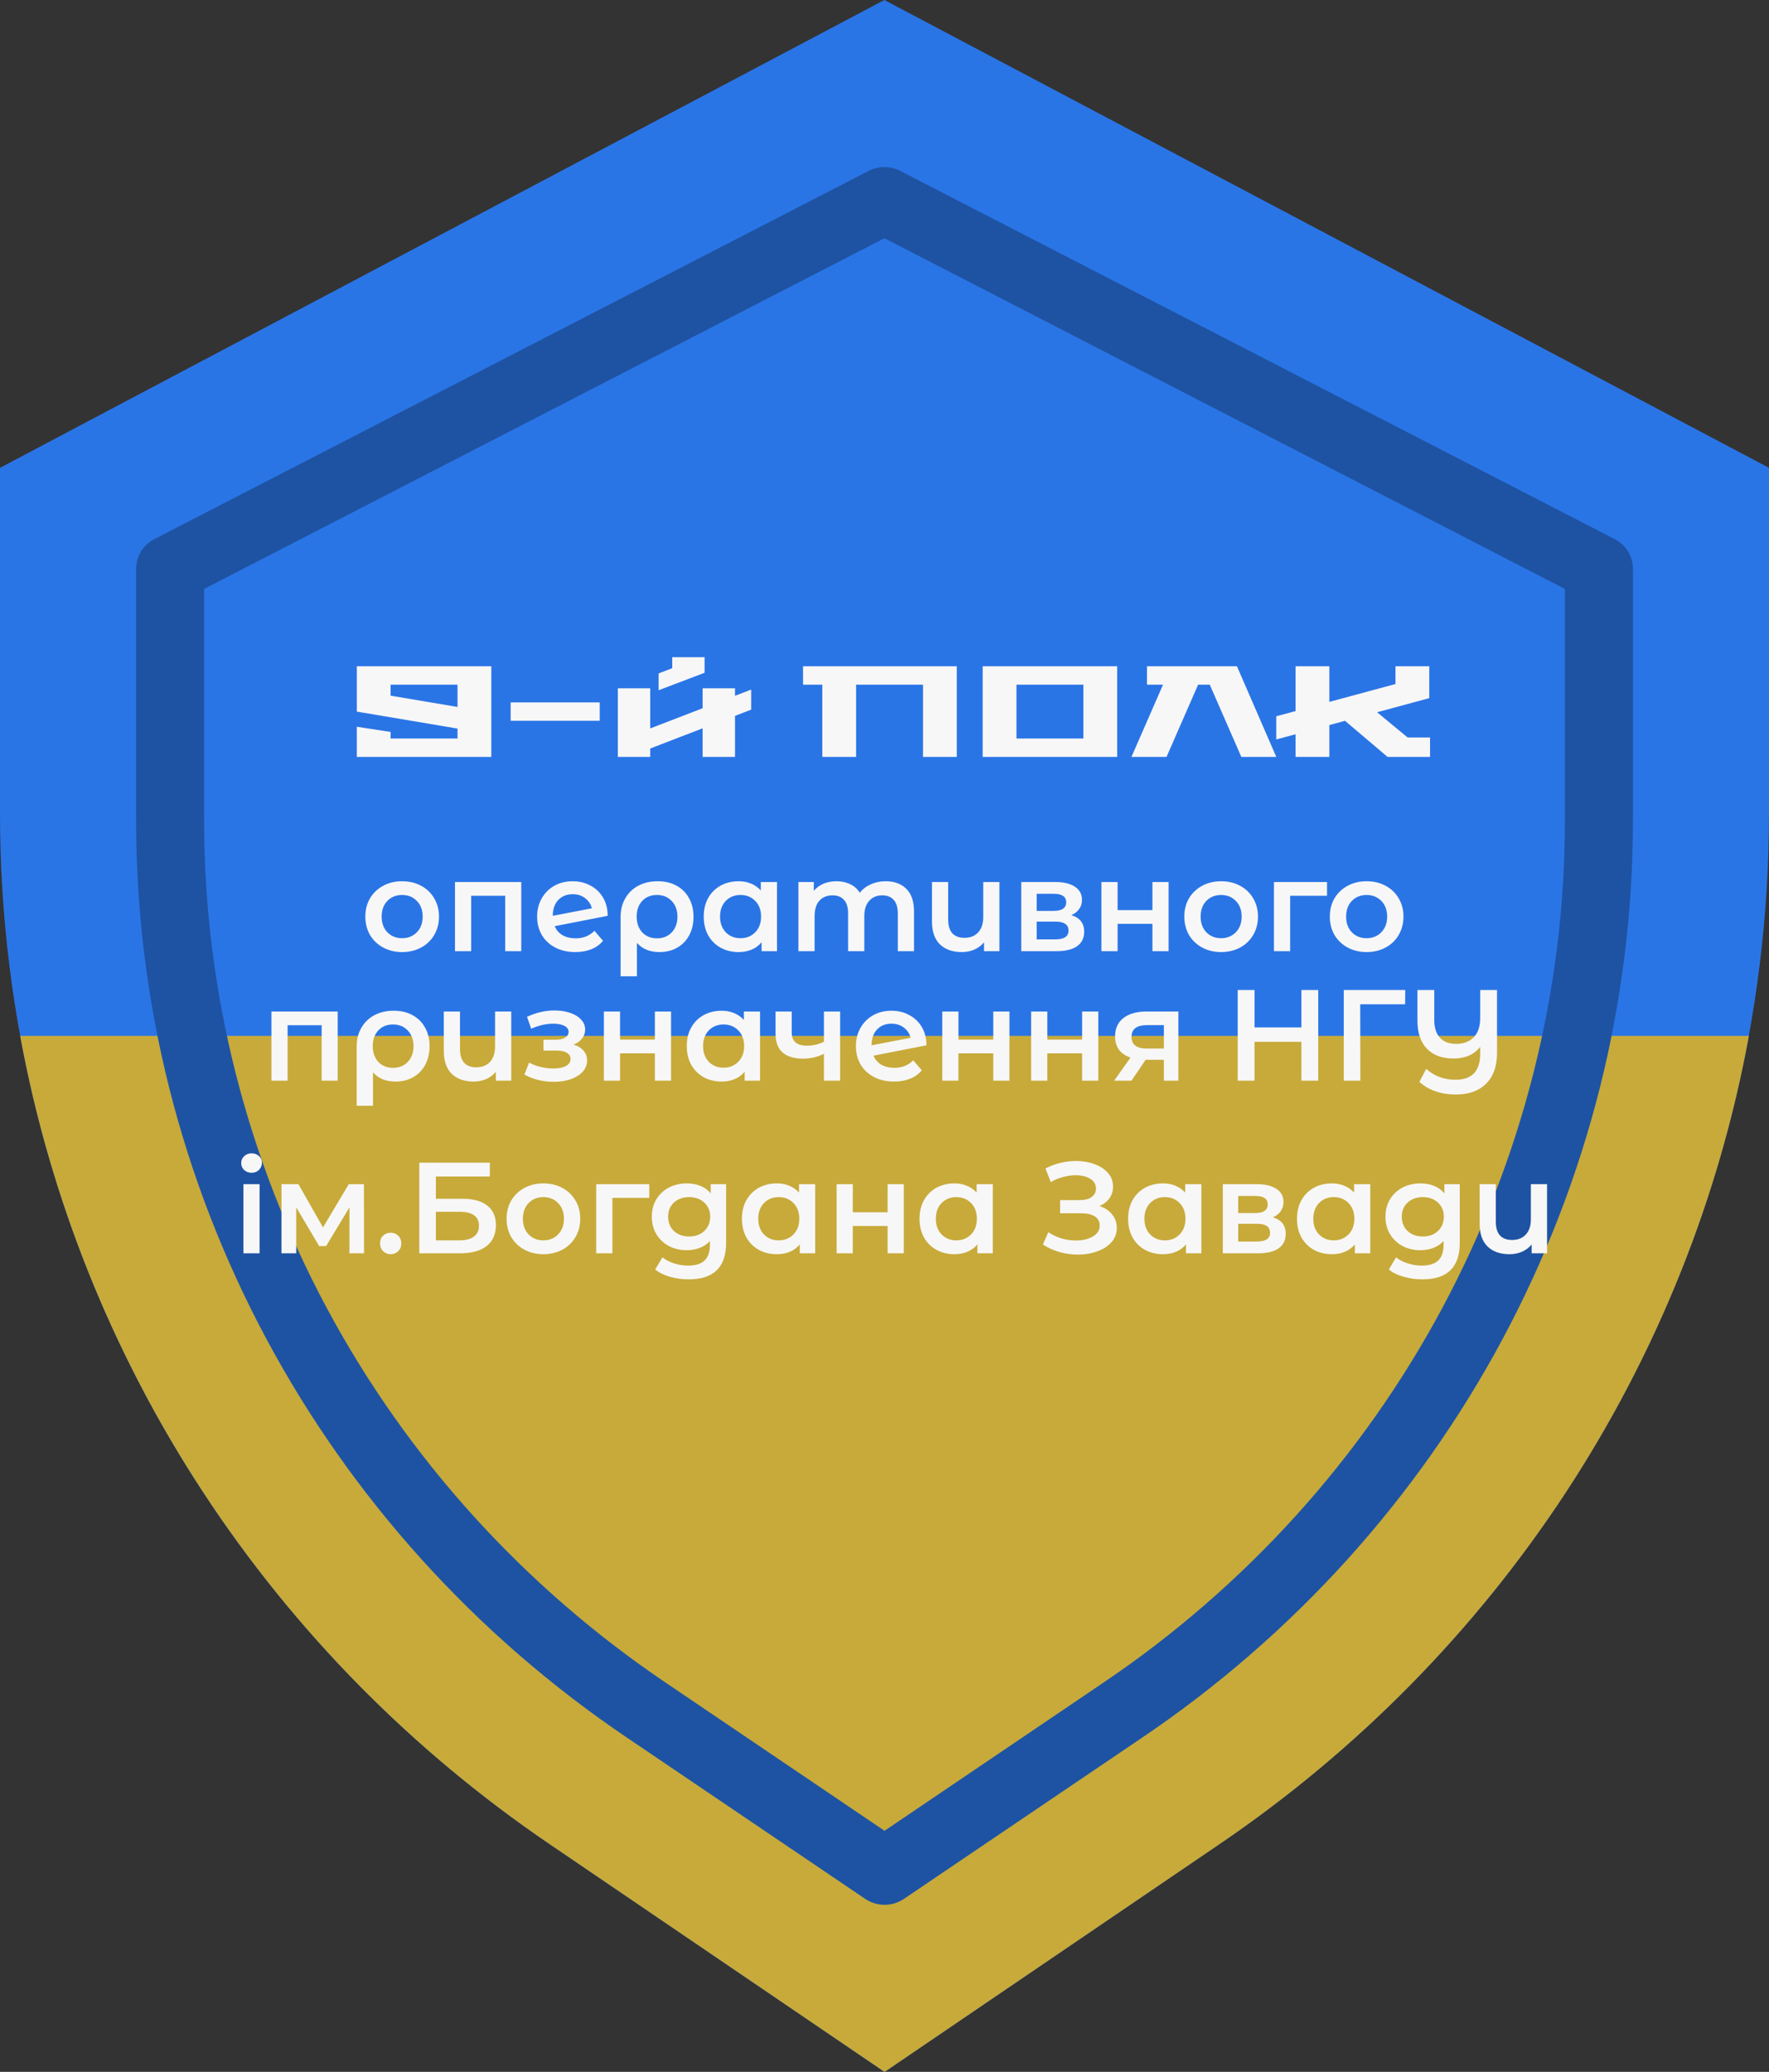 <svg width="82" height="96" viewBox="0 0 82 96" fill="none" xmlns="http://www.w3.org/2000/svg">
<rect x="0" y="0" width="82" height="96" fill="#333333" stroke="none"/>
<path d="M0 37.705V21.677L40.994 0L82 21.677V37.707C82 47.093 79.682 56.34 75.246 64.654C70.809 72.969 64.386 80.103 56.527 85.446L41.002 96L25.476 85.446C17.616 80.103 11.192 72.969 6.755 64.654C2.318 56.339 2.5711e-05 47.092 0 37.705Z" fill="#2A75E6"/>
<path d="M0.938 48C2.318 55.52 5.196 62.699 9.407 69.124C13.618 75.55 19.079 81.097 25.477 85.446L41.004 96L56.528 85.446C62.926 81.097 68.387 75.55 72.598 69.124C76.808 62.699 79.686 55.52 81.066 48H0.938Z" fill="#F9D549"/>
<path d="M0.938 48C2.318 55.52 5.196 62.699 9.407 69.124C13.618 75.55 19.079 81.097 25.477 85.446L41.004 96L56.528 85.446C62.926 81.097 68.387 75.55 72.598 69.124C76.808 62.699 79.686 55.52 81.066 48H0.938Z" fill="black" fill-opacity="0.2"/>
<path d="M41.003 88.258C40.683 88.258 40.371 88.163 40.108 87.985L29.07 80.517C22.056 75.782 16.32 69.444 12.355 62.048C8.39 54.653 6.315 46.422 6.309 38.065V26.351C6.309 26.068 6.387 25.791 6.536 25.55C6.685 25.308 6.898 25.111 7.153 24.98L40.263 7.919C40.489 7.803 40.74 7.742 40.995 7.742C41.251 7.742 41.502 7.803 41.728 7.919L74.849 24.98C75.103 25.111 75.317 25.308 75.466 25.55C75.615 25.792 75.693 26.069 75.693 26.351V38.066C75.687 46.423 73.612 54.654 69.647 62.049C65.682 69.444 59.947 75.782 52.934 80.518L41.898 87.985C41.635 88.163 41.322 88.258 41.003 88.258ZM9.462 27.287V38.065C9.469 45.92 11.42 53.657 15.147 60.608C18.875 67.559 24.267 73.517 30.859 77.968L41.002 84.83L51.144 77.968C57.736 73.517 63.128 67.56 66.855 60.609C70.582 53.658 72.533 45.922 72.539 38.066V27.288L40.996 11.039L9.462 27.287Z" fill="#2568CC"/>
<path d="M41.003 88.258C40.683 88.258 40.371 88.163 40.108 87.985L29.07 80.517C22.056 75.782 16.32 69.444 12.355 62.048C8.39 54.653 6.315 46.422 6.309 38.065V26.351C6.309 26.068 6.387 25.791 6.536 25.55C6.685 25.308 6.898 25.111 7.153 24.98L40.263 7.919C40.489 7.803 40.74 7.742 40.995 7.742C41.251 7.742 41.502 7.803 41.728 7.919L74.849 24.98C75.103 25.111 75.317 25.308 75.466 25.55C75.615 25.792 75.693 26.069 75.693 26.351V38.066C75.687 46.423 73.612 54.654 69.647 62.049C65.682 69.444 59.947 75.782 52.934 80.518L41.898 87.985C41.635 88.163 41.322 88.258 41.003 88.258ZM9.462 27.287V38.065C9.469 45.92 11.42 53.657 15.147 60.608C18.875 67.559 24.267 73.517 30.859 77.968L41.002 84.83L51.144 77.968C57.736 73.517 63.128 67.56 66.855 60.609C70.582 53.658 72.533 45.922 72.539 38.066V27.288L40.996 11.039L9.462 27.287Z" fill="black" fill-opacity="0.2"/>
<path d="M16.54 35.072V33.674L18.106 33.914V34.22H21.208V33.758L16.54 32.972V30.872H22.774V35.072H16.54ZM18.106 32.234L21.208 32.756V31.724H18.106V32.234ZM23.671 33.398V32.546H27.799V33.398H23.671ZM28.64 35.072V31.892H30.14V33.752L32.57 32.816V31.892H34.07V32.24L34.82 31.952V32.882L34.07 33.17V35.072H32.57V33.746L30.14 34.682V35.072H28.64ZM30.53 31.982V31.202L31.16 30.962V30.452H32.66V31.172L30.53 31.982ZM37.223 31.724V30.872H44.351V35.072H42.785V31.724H39.683V35.072H38.117V31.724H37.223ZM45.551 35.072V30.872H51.785V35.072H45.551ZM47.117 34.22H50.219V31.724H47.117V34.22ZM52.447 35.072L53.911 31.724H53.167V30.872H57.337L59.161 35.072H57.541L56.077 31.724H55.537L54.073 35.072H52.447ZM59.16 34.262V33.188L60.054 32.948V30.872H61.62V32.522L64.686 31.694V30.872H66.252V32.348L63.834 33.002L65.25 34.172H66.288V35.072H64.32L62.346 33.398L61.62 33.596V35.072H60.054V34.022L59.16 34.262Z" fill="#F8F7F7"/>
<path d="M18.639 44.114C18.315 44.114 18.023 44.044 17.763 43.904C17.503 43.764 17.299 43.57 17.151 43.322C17.007 43.07 16.935 42.786 16.935 42.47C16.935 42.154 17.007 41.872 17.151 41.624C17.299 41.376 17.503 41.182 17.763 41.042C18.023 40.902 18.315 40.832 18.639 40.832C18.967 40.832 19.261 40.902 19.521 41.042C19.781 41.182 19.983 41.376 20.127 41.624C20.275 41.872 20.349 42.154 20.349 42.47C20.349 42.786 20.275 43.07 20.127 43.322C19.983 43.57 19.781 43.764 19.521 43.904C19.261 44.044 18.967 44.114 18.639 44.114ZM18.639 43.472C18.915 43.472 19.143 43.38 19.323 43.196C19.503 43.012 19.593 42.77 19.593 42.47C19.593 42.17 19.503 41.928 19.323 41.744C19.143 41.56 18.915 41.468 18.639 41.468C18.363 41.468 18.135 41.56 17.955 41.744C17.779 41.928 17.691 42.17 17.691 42.47C17.691 42.77 17.779 43.012 17.955 43.196C18.135 43.38 18.363 43.472 18.639 43.472ZM24.162 40.868V44.072H23.418V41.504H21.84V44.072H21.09V40.868H24.162ZM26.686 43.478C27.034 43.478 27.324 43.362 27.556 43.13L27.952 43.592C27.812 43.764 27.632 43.894 27.412 43.982C27.192 44.07 26.944 44.114 26.668 44.114C26.316 44.114 26.006 44.044 25.738 43.904C25.47 43.764 25.262 43.57 25.114 43.322C24.97 43.07 24.898 42.786 24.898 42.47C24.898 42.158 24.968 41.878 25.108 41.63C25.252 41.378 25.448 41.182 25.696 41.042C25.948 40.902 26.232 40.832 26.548 40.832C26.848 40.832 27.12 40.898 27.364 41.03C27.612 41.158 27.808 41.344 27.952 41.588C28.096 41.828 28.168 42.11 28.168 42.434L25.714 42.914C25.79 43.098 25.912 43.238 26.08 43.334C26.248 43.43 26.45 43.478 26.686 43.478ZM26.548 41.432C26.272 41.432 26.048 41.522 25.876 41.702C25.708 41.882 25.624 42.124 25.624 42.428V42.434L27.436 42.086C27.384 41.89 27.278 41.732 27.118 41.612C26.962 41.492 26.772 41.432 26.548 41.432ZM30.485 40.832C30.817 40.832 31.107 40.9 31.355 41.036C31.607 41.172 31.8 41.364 31.936 41.612C32.077 41.86 32.147 42.148 32.147 42.476C32.147 42.8 32.081 43.086 31.948 43.334C31.817 43.582 31.631 43.774 31.39 43.91C31.154 44.046 30.881 44.114 30.569 44.114C30.125 44.114 29.776 43.972 29.524 43.688V45.236H28.768V42.482C28.768 42.158 28.84 41.872 28.985 41.624C29.128 41.372 29.328 41.178 29.584 41.042C29.845 40.902 30.145 40.832 30.485 40.832ZM30.454 43.478C30.735 43.478 30.962 43.386 31.139 43.202C31.314 43.014 31.402 42.772 31.402 42.476C31.402 42.18 31.314 41.938 31.139 41.75C30.962 41.562 30.735 41.468 30.454 41.468C30.171 41.468 29.942 41.56 29.77 41.744C29.599 41.928 29.512 42.17 29.512 42.47C29.512 42.77 29.599 43.014 29.77 43.202C29.947 43.386 30.174 43.478 30.454 43.478ZM36.017 40.868V44.072H35.303V43.658C35.179 43.81 35.025 43.924 34.841 44C34.661 44.076 34.461 44.114 34.241 44.114C33.929 44.114 33.649 44.046 33.401 43.91C33.157 43.774 32.965 43.582 32.825 43.334C32.689 43.086 32.621 42.798 32.621 42.47C32.621 42.142 32.689 41.856 32.825 41.612C32.965 41.364 33.157 41.172 33.401 41.036C33.649 40.9 33.929 40.832 34.241 40.832C34.449 40.832 34.639 40.868 34.811 40.94C34.987 41.012 35.139 41.118 35.267 41.258V40.868H36.017ZM34.325 43.472C34.601 43.472 34.829 43.38 35.009 43.196C35.189 43.012 35.279 42.77 35.279 42.47C35.279 42.17 35.189 41.928 35.009 41.744C34.829 41.56 34.601 41.468 34.325 41.468C34.049 41.468 33.821 41.56 33.641 41.744C33.465 41.928 33.377 42.17 33.377 42.47C33.377 42.77 33.465 43.012 33.641 43.196C33.821 43.38 34.049 43.472 34.325 43.472ZM41.054 40.832C41.458 40.832 41.778 40.95 42.014 41.186C42.25 41.418 42.368 41.768 42.368 42.236V44.072H41.618V42.332C41.618 42.052 41.556 41.842 41.432 41.702C41.308 41.558 41.13 41.486 40.898 41.486C40.646 41.486 40.444 41.57 40.292 41.738C40.14 41.902 40.064 42.138 40.064 42.446V44.072H39.314V42.332C39.314 42.052 39.252 41.842 39.128 41.702C39.004 41.558 38.826 41.486 38.594 41.486C38.338 41.486 38.134 41.568 37.982 41.732C37.834 41.896 37.76 42.134 37.76 42.446V44.072H37.01V40.868H37.724V41.276C37.844 41.132 37.994 41.022 38.174 40.946C38.354 40.87 38.554 40.832 38.774 40.832C39.014 40.832 39.226 40.878 39.41 40.97C39.598 41.058 39.746 41.19 39.854 41.366C39.986 41.198 40.156 41.068 40.364 40.976C40.572 40.88 40.802 40.832 41.054 40.832ZM46.327 40.868V44.072H45.613V43.664C45.493 43.808 45.343 43.92 45.163 44C44.987 44.076 44.795 44.114 44.587 44.114C44.159 44.114 43.821 43.996 43.573 43.76C43.325 43.52 43.201 43.166 43.201 42.698V40.868H43.951V42.596C43.951 42.884 44.015 43.1 44.143 43.244C44.275 43.384 44.463 43.454 44.707 43.454C44.971 43.454 45.181 43.372 45.337 43.208C45.497 43.04 45.577 42.8 45.577 42.488V40.868H46.327ZM49.662 42.404C50.058 42.524 50.256 42.78 50.256 43.172C50.256 43.46 50.148 43.682 49.932 43.838C49.716 43.994 49.396 44.072 48.972 44.072H47.34V40.868H48.906C49.298 40.868 49.604 40.94 49.824 41.084C50.044 41.228 50.154 41.432 50.154 41.696C50.154 41.86 50.11 42.002 50.022 42.122C49.938 42.242 49.818 42.336 49.662 42.404ZM48.054 42.206H48.84C49.228 42.206 49.422 42.072 49.422 41.804C49.422 41.544 49.228 41.414 48.84 41.414H48.054V42.206ZM48.912 43.526C49.324 43.526 49.53 43.392 49.53 43.124C49.53 42.984 49.482 42.88 49.386 42.812C49.29 42.74 49.14 42.704 48.936 42.704H48.054V43.526H48.912ZM51.055 40.868H51.805V42.17H53.419V40.868H54.169V44.072H53.419V42.806H51.805V44.072H51.055V40.868ZM56.602 44.114C56.278 44.114 55.986 44.044 55.726 43.904C55.466 43.764 55.262 43.57 55.114 43.322C54.97 43.07 54.898 42.786 54.898 42.47C54.898 42.154 54.97 41.872 55.114 41.624C55.262 41.376 55.466 41.182 55.726 41.042C55.986 40.902 56.278 40.832 56.602 40.832C56.93 40.832 57.224 40.902 57.484 41.042C57.744 41.182 57.946 41.376 58.09 41.624C58.238 41.872 58.312 42.154 58.312 42.47C58.312 42.786 58.238 43.07 58.09 43.322C57.946 43.57 57.744 43.764 57.484 43.904C57.224 44.044 56.93 44.114 56.602 44.114ZM56.602 43.472C56.878 43.472 57.106 43.38 57.286 43.196C57.466 43.012 57.556 42.77 57.556 42.47C57.556 42.17 57.466 41.928 57.286 41.744C57.106 41.56 56.878 41.468 56.602 41.468C56.326 41.468 56.098 41.56 55.918 41.744C55.742 41.928 55.654 42.17 55.654 42.47C55.654 42.77 55.742 43.012 55.918 43.196C56.098 43.38 56.326 43.472 56.602 43.472ZM61.513 41.504H59.803V44.072H59.053V40.868H61.513V41.504ZM63.346 44.114C63.022 44.114 62.73 44.044 62.47 43.904C62.21 43.764 62.006 43.57 61.858 43.322C61.714 43.07 61.642 42.786 61.642 42.47C61.642 42.154 61.714 41.872 61.858 41.624C62.006 41.376 62.21 41.182 62.47 41.042C62.73 40.902 63.022 40.832 63.346 40.832C63.674 40.832 63.968 40.902 64.228 41.042C64.488 41.182 64.69 41.376 64.834 41.624C64.982 41.872 65.056 42.154 65.056 42.47C65.056 42.786 64.982 43.07 64.834 43.322C64.69 43.57 64.488 43.764 64.228 43.904C63.968 44.044 63.674 44.114 63.346 44.114ZM63.346 43.472C63.622 43.472 63.85 43.38 64.03 43.196C64.21 43.012 64.3 42.77 64.3 42.47C64.3 42.17 64.21 41.928 64.03 41.744C63.85 41.56 63.622 41.468 63.346 41.468C63.07 41.468 62.842 41.56 62.662 41.744C62.486 41.928 62.398 42.17 62.398 42.47C62.398 42.77 62.486 43.012 62.662 43.196C62.842 43.38 63.07 43.472 63.346 43.472ZM15.654 46.868V50.072H14.91V47.504H13.332V50.072H12.582V46.868H15.654ZM18.25 46.832C18.582 46.832 18.872 46.9 19.12 47.036C19.372 47.172 19.566 47.364 19.702 47.612C19.842 47.86 19.912 48.148 19.912 48.476C19.912 48.8 19.846 49.086 19.714 49.334C19.582 49.582 19.396 49.774 19.156 49.91C18.92 50.046 18.646 50.114 18.334 50.114C17.89 50.114 17.542 49.972 17.29 49.688V51.236H16.534V48.482C16.534 48.158 16.606 47.872 16.75 47.624C16.894 47.372 17.094 47.178 17.35 47.042C17.61 46.902 17.91 46.832 18.25 46.832ZM18.22 49.478C18.5 49.478 18.728 49.386 18.904 49.202C19.08 49.014 19.168 48.772 19.168 48.476C19.168 48.18 19.08 47.938 18.904 47.75C18.728 47.562 18.5 47.468 18.22 47.468C17.936 47.468 17.708 47.56 17.536 47.744C17.364 47.928 17.278 48.17 17.278 48.47C17.278 48.77 17.364 49.014 17.536 49.202C17.712 49.386 17.94 49.478 18.22 49.478ZM23.698 46.868V50.072H22.984V49.664C22.864 49.808 22.714 49.92 22.534 50C22.358 50.076 22.166 50.114 21.958 50.114C21.53 50.114 21.192 49.996 20.944 49.76C20.696 49.52 20.572 49.166 20.572 48.698V46.868H21.322V48.596C21.322 48.884 21.386 49.1 21.514 49.244C21.646 49.384 21.834 49.454 22.078 49.454C22.342 49.454 22.552 49.372 22.708 49.208C22.868 49.04 22.948 48.8 22.948 48.488V46.868H23.698ZM26.584 48.404C26.784 48.46 26.938 48.552 27.046 48.68C27.158 48.804 27.214 48.954 27.214 49.13C27.214 49.326 27.148 49.5 27.016 49.652C26.884 49.8 26.702 49.916 26.47 50C26.238 50.084 25.974 50.126 25.678 50.126C25.43 50.126 25.188 50.098 24.952 50.042C24.716 49.982 24.502 49.898 24.31 49.79L24.526 49.232C24.682 49.32 24.858 49.388 25.054 49.436C25.25 49.484 25.446 49.508 25.642 49.508C25.894 49.508 26.09 49.47 26.23 49.394C26.374 49.314 26.446 49.206 26.446 49.07C26.446 48.946 26.39 48.85 26.278 48.782C26.17 48.714 26.016 48.68 25.816 48.68H25.192V48.176H25.756C25.944 48.176 26.09 48.144 26.194 48.08C26.302 48.016 26.356 47.926 26.356 47.81C26.356 47.694 26.292 47.602 26.164 47.534C26.036 47.466 25.86 47.432 25.636 47.432C25.316 47.432 24.978 47.51 24.622 47.666L24.43 47.114C24.85 46.918 25.274 46.82 25.702 46.82C25.974 46.82 26.218 46.858 26.434 46.934C26.65 47.006 26.818 47.11 26.938 47.246C27.062 47.378 27.124 47.53 27.124 47.702C27.124 47.858 27.076 47.998 26.98 48.122C26.884 48.242 26.752 48.336 26.584 48.404ZM27.992 46.868H28.742V48.17H30.356V46.868H31.106V50.072H30.356V48.806H28.742V50.072H27.992V46.868ZM35.231 46.868V50.072H34.517V49.658C34.393 49.81 34.239 49.924 34.055 50C33.875 50.076 33.675 50.114 33.455 50.114C33.143 50.114 32.863 50.046 32.615 49.91C32.371 49.774 32.179 49.582 32.039 49.334C31.903 49.086 31.835 48.798 31.835 48.47C31.835 48.142 31.903 47.856 32.039 47.612C32.179 47.364 32.371 47.172 32.615 47.036C32.863 46.9 33.143 46.832 33.455 46.832C33.663 46.832 33.853 46.868 34.025 46.94C34.201 47.012 34.353 47.118 34.481 47.258V46.868H35.231ZM33.539 49.472C33.815 49.472 34.043 49.38 34.223 49.196C34.403 49.012 34.493 48.77 34.493 48.47C34.493 48.17 34.403 47.928 34.223 47.744C34.043 47.56 33.815 47.468 33.539 47.468C33.263 47.468 33.035 47.56 32.855 47.744C32.679 47.928 32.591 48.17 32.591 48.47C32.591 48.77 32.679 49.012 32.855 49.196C33.035 49.38 33.263 49.472 33.539 49.472ZM38.943 46.868V50.072H38.193V48.83C37.885 48.978 37.563 49.052 37.227 49.052C36.815 49.052 36.499 48.958 36.279 48.77C36.059 48.578 35.949 48.286 35.949 47.894V46.868H36.699V47.846C36.699 48.05 36.759 48.202 36.879 48.302C36.999 48.402 37.169 48.452 37.389 48.452C37.669 48.452 37.937 48.392 38.193 48.272V46.868H38.943ZM41.463 49.478C41.811 49.478 42.101 49.362 42.333 49.13L42.729 49.592C42.589 49.764 42.409 49.894 42.189 49.982C41.969 50.07 41.721 50.114 41.445 50.114C41.093 50.114 40.783 50.044 40.515 49.904C40.247 49.764 40.039 49.57 39.891 49.322C39.747 49.07 39.675 48.786 39.675 48.47C39.675 48.158 39.745 47.878 39.885 47.63C40.029 47.378 40.225 47.182 40.473 47.042C40.725 46.902 41.009 46.832 41.325 46.832C41.625 46.832 41.897 46.898 42.141 47.03C42.389 47.158 42.585 47.344 42.729 47.588C42.873 47.828 42.945 48.11 42.945 48.434L40.491 48.914C40.567 49.098 40.689 49.238 40.857 49.334C41.025 49.43 41.227 49.478 41.463 49.478ZM41.325 47.432C41.049 47.432 40.825 47.522 40.653 47.702C40.485 47.882 40.401 48.124 40.401 48.428V48.434L42.213 48.086C42.161 47.89 42.055 47.732 41.895 47.612C41.739 47.492 41.549 47.432 41.325 47.432ZM43.678 46.868H44.428V48.17H46.042V46.868H46.792V50.072H46.042V48.806H44.428V50.072H43.678V46.868ZM47.797 46.868H48.547V48.17H50.161V46.868H50.911V50.072H50.161V48.806H48.547V50.072H47.797V46.868ZM54.622 46.868V50.072H53.95V49.106H53.104L52.45 50.072H51.646L52.402 49.004C52.17 48.924 51.992 48.802 51.868 48.638C51.748 48.47 51.688 48.264 51.688 48.02C51.688 47.652 51.818 47.368 52.078 47.168C52.338 46.968 52.696 46.868 53.152 46.868H54.622ZM53.176 47.498C52.692 47.498 52.45 47.68 52.45 48.044C52.45 48.404 52.684 48.584 53.152 48.584H53.95V47.498H53.176ZM61.105 45.872V50.072H60.325V48.272H58.153V50.072H57.373V45.872H58.153V47.606H60.325V45.872H61.105ZM65.133 46.532H63.051L63.057 50.072H62.289V45.872H65.139L65.133 46.532ZM69.393 45.872V48.788C69.393 49.408 69.223 49.884 68.883 50.216C68.547 50.548 68.081 50.714 67.485 50.714C67.133 50.714 66.813 50.662 66.525 50.558C66.237 50.458 65.993 50.314 65.793 50.126L66.111 49.526C66.483 49.862 66.937 50.03 67.473 50.03C68.233 50.03 68.613 49.628 68.613 48.824V48.506C68.329 48.866 67.917 49.046 67.377 49.046C66.845 49.046 66.433 48.894 66.141 48.59C65.849 48.286 65.703 47.85 65.703 47.282V45.872H66.483V47.246C66.483 47.614 66.571 47.894 66.747 48.086C66.927 48.274 67.177 48.368 67.497 48.368C67.837 48.368 68.107 48.268 68.307 48.068C68.511 47.864 68.613 47.564 68.613 47.168V45.872H69.393Z" fill="#F8F7F7"/>
<path d="M11.283 54.868H12.033V58.072H11.283V54.868ZM11.661 54.34C11.525 54.34 11.411 54.298 11.319 54.214C11.227 54.126 11.181 54.018 11.181 53.89C11.181 53.762 11.227 53.656 11.319 53.572C11.411 53.484 11.525 53.44 11.661 53.44C11.797 53.44 11.911 53.482 12.003 53.566C12.095 53.646 12.141 53.748 12.141 53.872C12.141 54.004 12.095 54.116 12.003 54.208C11.915 54.296 11.801 54.34 11.661 54.34ZM16.197 58.072V55.948L15.117 57.736H14.793L13.731 55.942V58.072H13.047V54.868H13.833L14.973 56.872L16.167 54.868H16.869L16.875 58.072H16.197ZM18.109 58.114C17.973 58.114 17.857 58.068 17.761 57.976C17.665 57.88 17.617 57.76 17.617 57.616C17.617 57.468 17.663 57.348 17.755 57.256C17.851 57.164 17.969 57.118 18.109 57.118C18.249 57.118 18.365 57.164 18.457 57.256C18.553 57.348 18.601 57.468 18.601 57.616C18.601 57.76 18.553 57.88 18.457 57.976C18.361 58.068 18.245 58.114 18.109 58.114ZM19.436 53.872H22.706V54.514H20.204V55.546H21.446C21.95 55.546 22.332 55.652 22.592 55.864C22.856 56.072 22.988 56.374 22.988 56.77C22.988 57.186 22.844 57.508 22.556 57.736C22.268 57.96 21.858 58.072 21.326 58.072H19.436V53.872ZM21.284 57.472C21.584 57.472 21.812 57.414 21.968 57.298C22.124 57.182 22.202 57.014 22.202 56.794C22.202 56.362 21.896 56.146 21.284 56.146H20.204V57.472H21.284ZM25.186 58.114C24.862 58.114 24.57 58.044 24.31 57.904C24.05 57.764 23.846 57.57 23.698 57.322C23.554 57.07 23.482 56.786 23.482 56.47C23.482 56.154 23.554 55.872 23.698 55.624C23.846 55.376 24.05 55.182 24.31 55.042C24.57 54.902 24.862 54.832 25.186 54.832C25.514 54.832 25.808 54.902 26.068 55.042C26.328 55.182 26.53 55.376 26.674 55.624C26.822 55.872 26.896 56.154 26.896 56.47C26.896 56.786 26.822 57.07 26.674 57.322C26.53 57.57 26.328 57.764 26.068 57.904C25.808 58.044 25.514 58.114 25.186 58.114ZM25.186 57.472C25.462 57.472 25.69 57.38 25.87 57.196C26.05 57.012 26.14 56.77 26.14 56.47C26.14 56.17 26.05 55.928 25.87 55.744C25.69 55.56 25.462 55.468 25.186 55.468C24.91 55.468 24.682 55.56 24.502 55.744C24.326 55.928 24.238 56.17 24.238 56.47C24.238 56.77 24.326 57.012 24.502 57.196C24.682 57.38 24.91 57.472 25.186 57.472ZM30.097 55.504H28.387V58.072H27.637V54.868H30.097V55.504ZM33.658 54.868V57.586C33.658 58.714 33.082 59.278 31.93 59.278C31.622 59.278 31.33 59.238 31.054 59.158C30.778 59.082 30.55 58.97 30.37 58.822L30.706 58.258C30.846 58.374 31.022 58.466 31.234 58.534C31.45 58.606 31.668 58.642 31.888 58.642C32.24 58.642 32.498 58.562 32.662 58.402C32.826 58.242 32.908 57.998 32.908 57.67V57.502C32.78 57.642 32.624 57.748 32.44 57.82C32.256 57.892 32.054 57.928 31.834 57.928C31.53 57.928 31.254 57.864 31.006 57.736C30.762 57.604 30.568 57.42 30.424 57.184C30.284 56.948 30.214 56.678 30.214 56.374C30.214 56.07 30.284 55.802 30.424 55.57C30.568 55.334 30.762 55.152 31.006 55.024C31.254 54.896 31.53 54.832 31.834 54.832C32.066 54.832 32.276 54.87 32.464 54.946C32.656 55.022 32.816 55.138 32.944 55.294V54.868H33.658ZM31.948 57.292C32.232 57.292 32.464 57.208 32.644 57.04C32.828 56.868 32.92 56.646 32.92 56.374C32.92 56.106 32.828 55.888 32.644 55.72C32.464 55.552 32.232 55.468 31.948 55.468C31.66 55.468 31.424 55.552 31.24 55.72C31.06 55.888 30.97 56.106 30.97 56.374C30.97 56.646 31.06 56.868 31.24 57.04C31.424 57.208 31.66 57.292 31.948 57.292ZM37.788 54.868V58.072H37.074V57.658C36.95 57.81 36.796 57.924 36.612 58C36.432 58.076 36.232 58.114 36.012 58.114C35.7 58.114 35.42 58.046 35.172 57.91C34.928 57.774 34.736 57.582 34.596 57.334C34.46 57.086 34.392 56.798 34.392 56.47C34.392 56.142 34.46 55.856 34.596 55.612C34.736 55.364 34.928 55.172 35.172 55.036C35.42 54.9 35.7 54.832 36.012 54.832C36.22 54.832 36.41 54.868 36.582 54.94C36.758 55.012 36.91 55.118 37.038 55.258V54.868H37.788ZM36.096 57.472C36.372 57.472 36.6 57.38 36.78 57.196C36.96 57.012 37.05 56.77 37.05 56.47C37.05 56.17 36.96 55.928 36.78 55.744C36.6 55.56 36.372 55.468 36.096 55.468C35.82 55.468 35.592 55.56 35.412 55.744C35.236 55.928 35.148 56.17 35.148 56.47C35.148 56.77 35.236 57.012 35.412 57.196C35.592 57.38 35.82 57.472 36.096 57.472ZM38.781 54.868H39.531V56.17H41.145V54.868H41.895V58.072H41.145V56.806H39.531V58.072H38.781V54.868ZM46.02 54.868V58.072H45.306V57.658C45.182 57.81 45.029 57.924 44.844 58C44.664 58.076 44.465 58.114 44.245 58.114C43.932 58.114 43.653 58.046 43.404 57.91C43.16 57.774 42.968 57.582 42.828 57.334C42.693 57.086 42.624 56.798 42.624 56.47C42.624 56.142 42.693 55.856 42.828 55.612C42.968 55.364 43.16 55.172 43.404 55.036C43.653 54.9 43.932 54.832 44.245 54.832C44.453 54.832 44.642 54.868 44.815 54.94C44.99 55.012 45.142 55.118 45.27 55.258V54.868H46.02ZM44.328 57.472C44.605 57.472 44.833 57.38 45.013 57.196C45.193 57.012 45.282 56.77 45.282 56.47C45.282 56.17 45.193 55.928 45.013 55.744C44.833 55.56 44.605 55.468 44.328 55.468C44.053 55.468 43.825 55.56 43.645 55.744C43.468 55.928 43.38 56.17 43.38 56.47C43.38 56.77 43.468 57.012 43.645 57.196C43.825 57.38 44.053 57.472 44.328 57.472ZM50.964 55.882C51.216 55.962 51.412 56.092 51.552 56.272C51.696 56.448 51.768 56.656 51.768 56.896C51.768 57.148 51.686 57.368 51.522 57.556C51.358 57.74 51.138 57.882 50.862 57.982C50.59 58.082 50.292 58.132 49.968 58.132C49.688 58.132 49.406 58.094 49.122 58.018C48.842 57.938 48.582 57.82 48.342 57.664L48.594 57.094C48.778 57.218 48.982 57.314 49.206 57.382C49.43 57.446 49.652 57.478 49.872 57.478C50.188 57.478 50.45 57.416 50.658 57.292C50.87 57.168 50.976 56.998 50.976 56.782C50.976 56.598 50.9 56.458 50.748 56.362C50.596 56.266 50.386 56.218 50.118 56.218H49.14V55.606H50.058C50.29 55.606 50.472 55.558 50.604 55.462C50.736 55.366 50.802 55.236 50.802 55.072C50.802 54.876 50.712 54.724 50.532 54.616C50.356 54.508 50.13 54.454 49.854 54.454C49.666 54.454 49.472 54.482 49.272 54.538C49.072 54.59 48.884 54.668 48.708 54.772L48.462 54.142C48.678 54.026 48.906 53.94 49.146 53.884C49.39 53.824 49.632 53.794 49.872 53.794C50.184 53.794 50.47 53.842 50.73 53.938C50.994 54.034 51.204 54.172 51.36 54.352C51.516 54.528 51.594 54.736 51.594 54.976C51.594 55.184 51.538 55.366 51.426 55.522C51.314 55.678 51.16 55.798 50.964 55.882ZM55.688 54.868V58.072H54.974V57.658C54.85 57.81 54.697 57.924 54.513 58C54.333 58.076 54.133 58.114 53.913 58.114C53.6 58.114 53.321 58.046 53.072 57.91C52.828 57.774 52.636 57.582 52.496 57.334C52.361 57.086 52.292 56.798 52.292 56.47C52.292 56.142 52.361 55.856 52.496 55.612C52.636 55.364 52.828 55.172 53.072 55.036C53.321 54.9 53.6 54.832 53.913 54.832C54.12 54.832 54.31 54.868 54.483 54.94C54.658 55.012 54.81 55.118 54.938 55.258V54.868H55.688ZM53.996 57.472C54.273 57.472 54.501 57.38 54.681 57.196C54.861 57.012 54.95 56.77 54.95 56.47C54.95 56.17 54.861 55.928 54.681 55.744C54.501 55.56 54.273 55.468 53.996 55.468C53.721 55.468 53.492 55.56 53.312 55.744C53.136 55.928 53.048 56.17 53.048 56.47C53.048 56.77 53.136 57.012 53.312 57.196C53.492 57.38 53.721 57.472 53.996 57.472ZM59.004 56.404C59.4 56.524 59.598 56.78 59.598 57.172C59.598 57.46 59.49 57.682 59.274 57.838C59.058 57.994 58.738 58.072 58.314 58.072H56.682V54.868H58.248C58.64 54.868 58.946 54.94 59.166 55.084C59.386 55.228 59.496 55.432 59.496 55.696C59.496 55.86 59.452 56.002 59.364 56.122C59.28 56.242 59.16 56.336 59.004 56.404ZM57.396 56.206H58.182C58.57 56.206 58.764 56.072 58.764 55.804C58.764 55.544 58.57 55.414 58.182 55.414H57.396V56.206ZM58.254 57.526C58.666 57.526 58.872 57.392 58.872 57.124C58.872 56.984 58.824 56.88 58.728 56.812C58.632 56.74 58.482 56.704 58.278 56.704H57.396V57.526H58.254ZM63.517 54.868V58.072H62.803V57.658C62.679 57.81 62.525 57.924 62.341 58C62.161 58.076 61.961 58.114 61.741 58.114C61.429 58.114 61.149 58.046 60.901 57.91C60.657 57.774 60.465 57.582 60.325 57.334C60.189 57.086 60.121 56.798 60.121 56.47C60.121 56.142 60.189 55.856 60.325 55.612C60.465 55.364 60.657 55.172 60.901 55.036C61.149 54.9 61.429 54.832 61.741 54.832C61.949 54.832 62.139 54.868 62.311 54.94C62.487 55.012 62.639 55.118 62.767 55.258V54.868H63.517ZM61.825 57.472C62.101 57.472 62.329 57.38 62.509 57.196C62.689 57.012 62.779 56.77 62.779 56.47C62.779 56.17 62.689 55.928 62.509 55.744C62.329 55.56 62.101 55.468 61.825 55.468C61.549 55.468 61.321 55.56 61.141 55.744C60.965 55.928 60.877 56.17 60.877 56.47C60.877 56.77 60.965 57.012 61.141 57.196C61.321 57.38 61.549 57.472 61.825 57.472ZM67.666 54.868V57.586C67.666 58.714 67.09 59.278 65.938 59.278C65.63 59.278 65.338 59.238 65.062 59.158C64.786 59.082 64.558 58.97 64.378 58.822L64.714 58.258C64.854 58.374 65.03 58.466 65.242 58.534C65.458 58.606 65.676 58.642 65.896 58.642C66.248 58.642 66.506 58.562 66.67 58.402C66.834 58.242 66.916 57.998 66.916 57.67V57.502C66.788 57.642 66.632 57.748 66.448 57.82C66.264 57.892 66.062 57.928 65.842 57.928C65.538 57.928 65.262 57.864 65.014 57.736C64.77 57.604 64.576 57.42 64.432 57.184C64.292 56.948 64.222 56.678 64.222 56.374C64.222 56.07 64.292 55.802 64.432 55.57C64.576 55.334 64.77 55.152 65.014 55.024C65.262 54.896 65.538 54.832 65.842 54.832C66.074 54.832 66.284 54.87 66.472 54.946C66.664 55.022 66.824 55.138 66.952 55.294V54.868H67.666ZM65.956 57.292C66.24 57.292 66.472 57.208 66.652 57.04C66.836 56.868 66.928 56.646 66.928 56.374C66.928 56.106 66.836 55.888 66.652 55.72C66.472 55.552 66.24 55.468 65.956 55.468C65.668 55.468 65.432 55.552 65.248 55.72C65.068 55.888 64.978 56.106 64.978 56.374C64.978 56.646 65.068 56.868 65.248 57.04C65.432 57.208 65.668 57.292 65.956 57.292ZM71.712 54.868V58.072H70.998V57.664C70.878 57.808 70.728 57.92 70.548 58C70.372 58.076 70.18 58.114 69.972 58.114C69.544 58.114 69.206 57.996 68.958 57.76C68.71 57.52 68.586 57.166 68.586 56.698V54.868H69.336V56.596C69.336 56.884 69.4 57.1 69.528 57.244C69.66 57.384 69.848 57.454 70.092 57.454C70.356 57.454 70.566 57.372 70.722 57.208C70.882 57.04 70.962 56.8 70.962 56.488V54.868H71.712Z" fill="#F8F7F7"/>
</svg>
